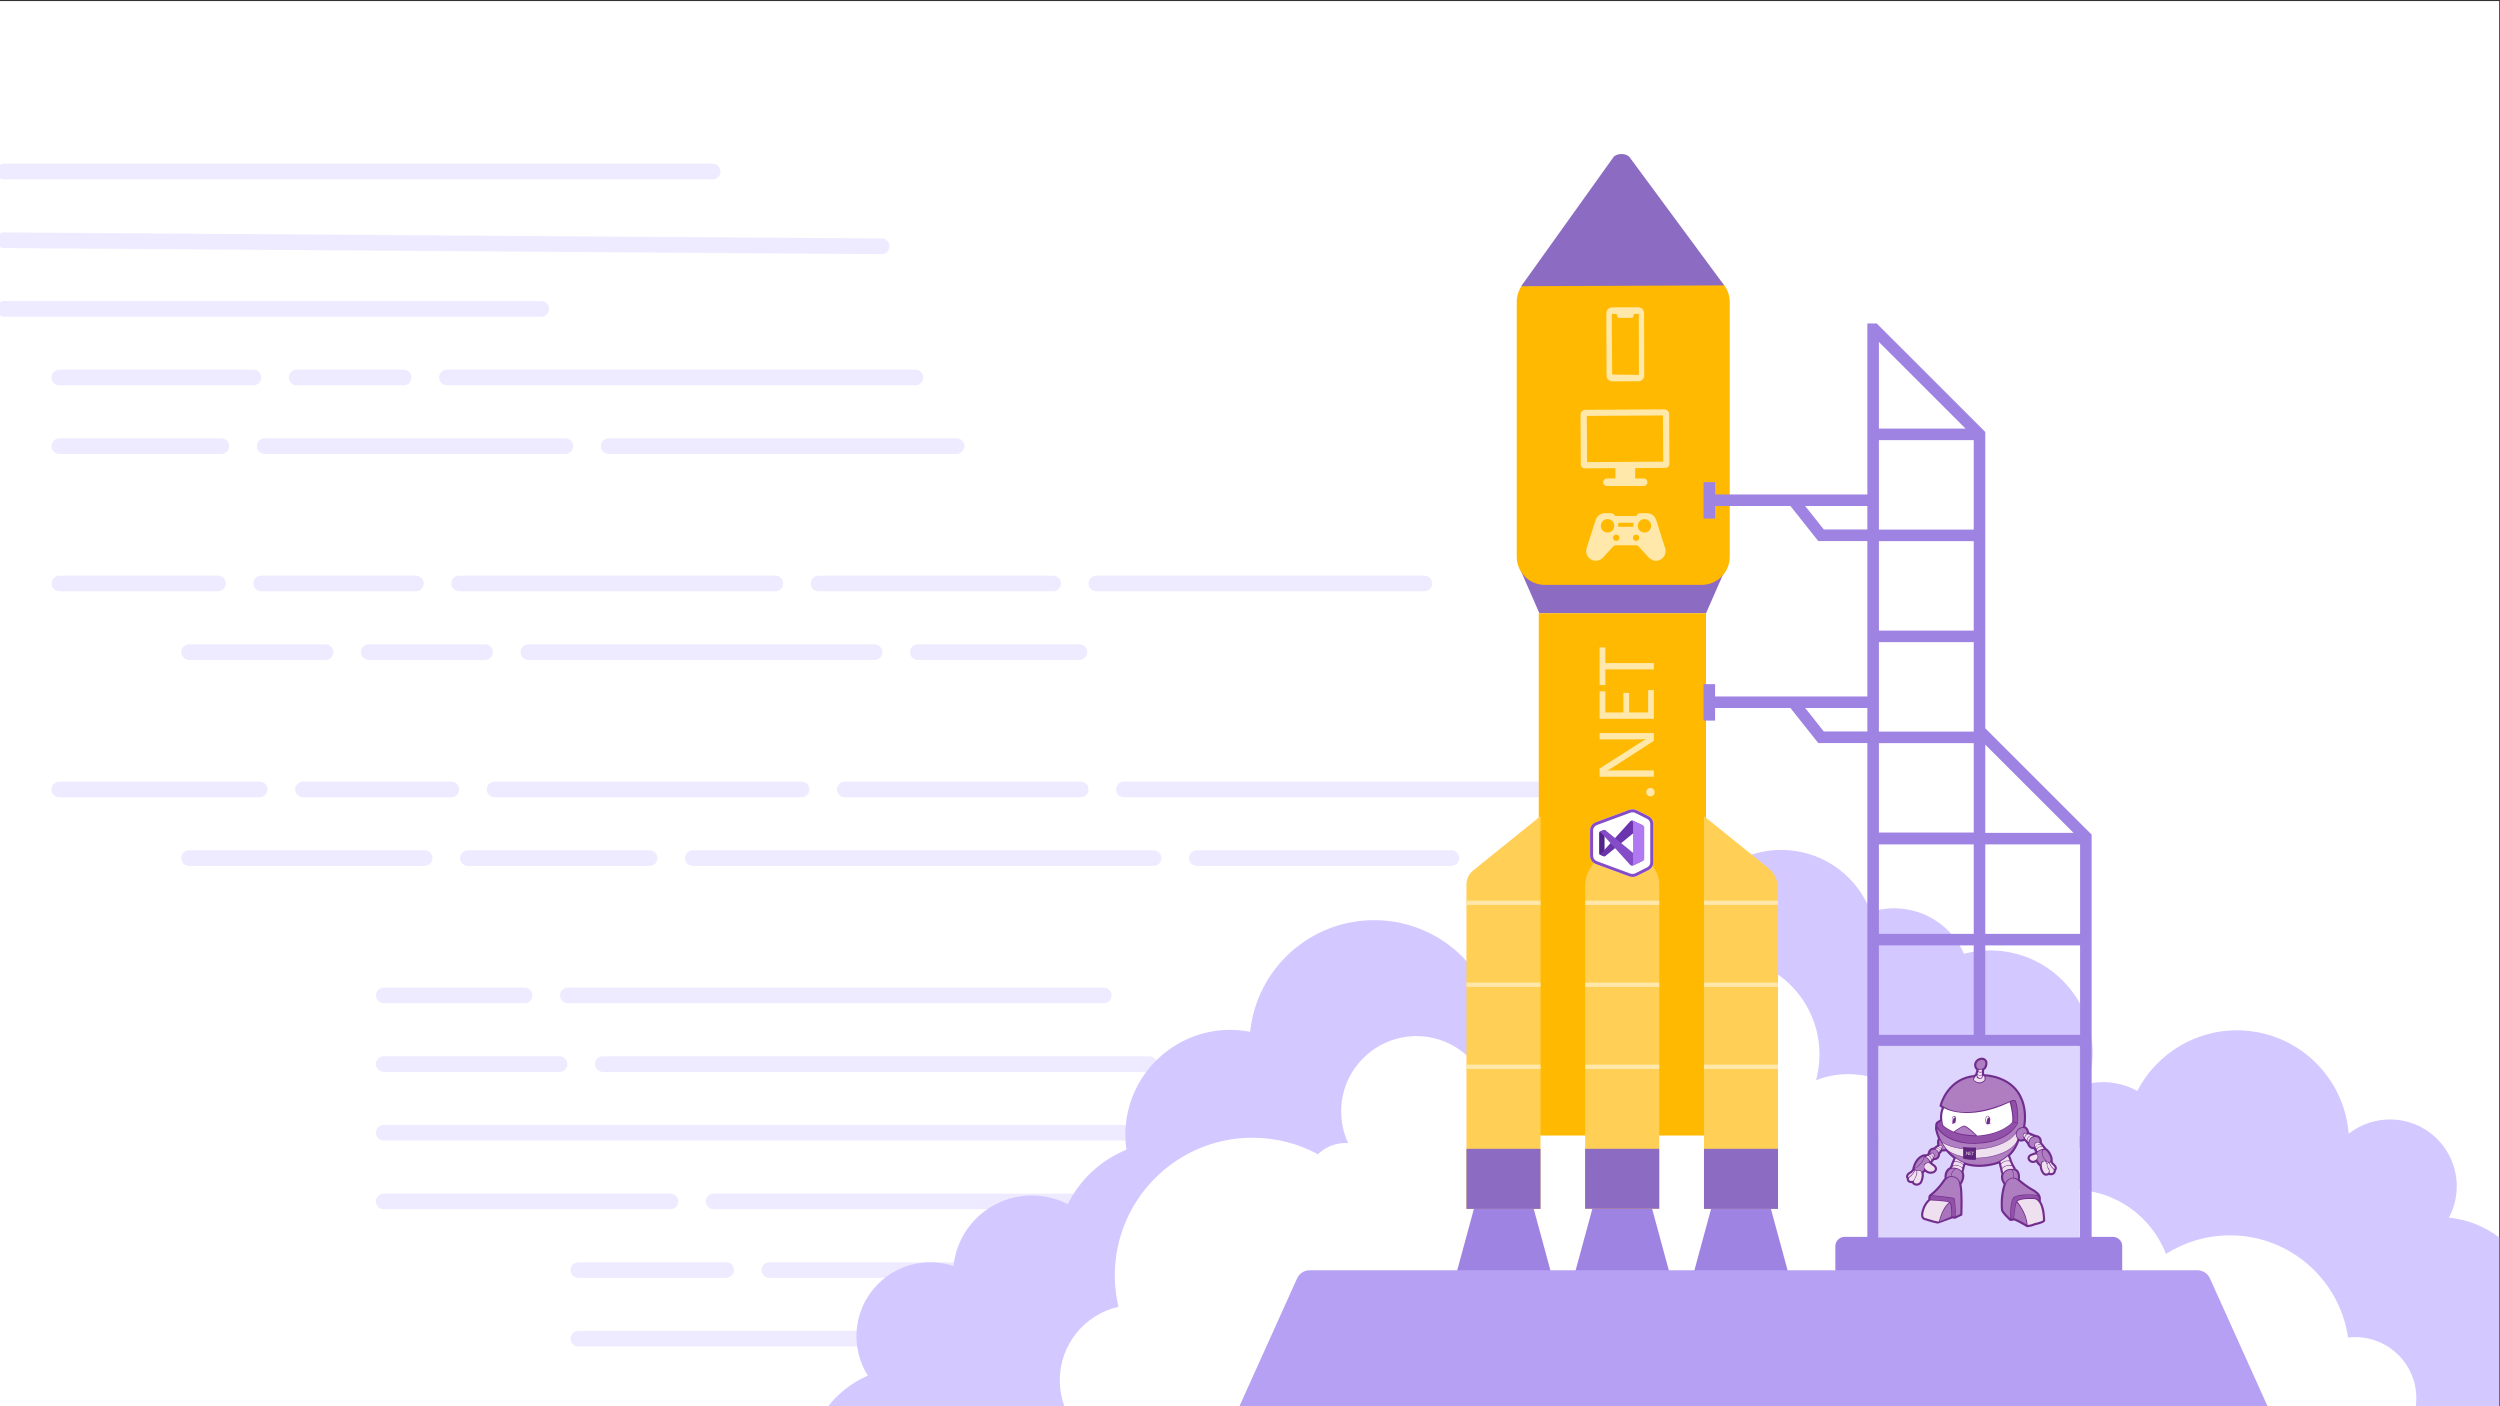 <?xml version="1.0" encoding="utf-8"?>
<!-- Generator: Adobe Illustrator 23.1.1, SVG Export Plug-In . SVG Version: 6.00 Build 0)  -->
<svg version="1.1" id="Layer_1" xmlns="http://www.w3.org/2000/svg" xmlns:xlink="http://www.w3.org/1999/xlink" x="0px" y="0px"
	 viewBox="0 0 1920 1080" style="enable-background:new 0 0 1920 1080;" xml:space="preserve">
<rect x="0" y="0" width="1920" height="1080" fill="#333333" stroke="none"/>
<style type="text/css">
	.st0{fill:#FFFFFF;}
	.st1{fill:#EEEAFF;}
	.st2{fill:#D3C8FF;}
	.st3{fill:#8C6BC2;}
	.st4{fill:#FFB900;}
	.st5{fill:#9E83E3;}
	.st6{fill:#FFD055;}
	.st7{fill:#FFE8AA;}
	.st8{fill:#B5A0F3;}
	.st9{fill:#DED5FF;}
	.st10{fill:#712D8D;}
	.st11{fill:#AE7EC1;}
	.st12{fill:#EFE0EF;}
	.st13{fill:#9251A8;}
	.st14{fill:#A874BB;}
	.st15{fill:none;stroke:#712D8D;stroke-miterlimit:10;}
	.st16{fill:#5F247B;}
	.st17{fill-rule:evenodd;clip-rule:evenodd;fill:#854CC7;}
	.st18{fill:#52218A;}
	.st19{fill:#6C33AF;}
	.st20{fill:#854CC7;}
	.st21{fill:#B179F1;}
</style>
<g>
	<rect x="-0.63" y="0.82" class="st0" width="1920" height="1079.97"/>
	<g>
		<path class="st1" d="M2.37,137.72h544.97c3.31,0,6.01-2.69,6.01-6c0-3.31-2.69-6-6.01-6H2.37c-1.66,0-3,1.34-3,3v6
			C-0.63,136.37,0.72,137.72,2.37,137.72z"/>
		<path class="st1" d="M421.7,237.18c0-3.31-2.69-6-6.01-6H2.37c-1.66,0-3,1.34-3,3v6c0,1.66,1.34,3,3,3H415.7
			C419.01,243.18,421.7,240.49,421.7,237.18z"/>
		<path class="st1" d="M2.35,190.49l674.78,4.67c3.29,0,5.98-2.67,6.01-5.96c0.01-1.6-0.6-3.12-1.73-4.26
			c-1.13-1.14-2.63-1.78-4.23-1.79h0L2.4,178.49c-0.01,0-0.01,0-0.02,0c-0.79,0-1.55,0.31-2.12,0.87c-0.57,0.56-0.89,1.33-0.89,2.13
			v6C-0.63,189.14,0.7,190.48,2.35,190.49z"/>
		<path class="st1" d="M337.23,289.91c0,3.31,2.69,6,6.01,6h359.85c3.31,0,6.01-2.69,6.01-6c0-3.31-2.69-6-6.01-6H343.23
			C339.92,283.91,337.23,286.6,337.23,289.91z"/>
		<path class="st1" d="M310.01,295.91c3.31,0,6.01-2.69,6.01-6c0-3.31-2.69-6-6.01-6h-82.15c-3.31,0-6.01,2.69-6.01,6
			c0,3.31,2.69,6,6.01,6H310.01z"/>
		<path class="st1" d="M194.64,283.91H45.57c-3.31,0-6.01,2.69-6.01,6c0,3.31,2.69,6,6.01,6h149.07c3.31,0,6.01-2.69,6.01-6
			C200.65,286.6,197.95,283.91,194.64,283.91z"/>
		<path class="st1" d="M461.46,342.64c0,3.31,2.69,6,6.01,6h267.15c3.31,0,6.01-2.69,6.01-6c0-3.31-2.69-6-6.01-6H467.46
			C464.15,336.64,461.46,339.33,461.46,342.64z"/>
		<path class="st1" d="M197.25,342.64c0,3.31,2.69,6,6.01,6h230.98c3.31,0,6.01-2.69,6.01-6c0-3.31-2.69-6-6.01-6H203.26
			C199.94,336.64,197.25,339.33,197.25,342.64z"/>
		<path class="st1" d="M45.57,348.64h124.47c3.31,0,6.01-2.69,6.01-6c0-3.31-2.69-6-6.01-6H45.57c-3.31,0-6.01,2.69-6.01,6
			C39.56,345.95,42.26,348.64,45.57,348.64z"/>
		<path class="st1" d="M842.02,454.1h251.84c3.31,0,6.01-2.69,6.01-6s-2.69-6-6.01-6H842.02c-3.31,0-6.01,2.69-6.01,6
			S838.71,454.1,842.02,454.1z"/>
		<path class="st1" d="M622.69,448.1c0,3.31,2.69,6,6.01,6h180.11c3.31,0,6.01-2.69,6.01-6s-2.69-6-6.01-6H628.69
			C625.38,442.1,622.69,444.79,622.69,448.1z"/>
		<path class="st1" d="M595.47,442.1H352.61c-3.31,0-6.01,2.69-6.01,6s2.69,6,6.01,6h242.86c3.31,0,6.01-2.69,6.01-6
			S598.78,442.1,595.47,442.1z"/>
		<path class="st1" d="M325.4,448.1c0-3.31-2.69-6-6.01-6H200.67c-3.31,0-6.01,2.69-6.01,6s2.69,6,6.01,6h118.72
			C322.71,454.1,325.4,451.41,325.4,448.1z"/>
		<path class="st1" d="M45.57,454.1h121.88c3.31,0,6.01-2.69,6.01-6s-2.69-6-6.01-6H45.57c-3.31,0-6.01,2.69-6.01,6
			S42.26,454.1,45.57,454.1z"/>
		<path class="st1" d="M698.84,500.83c0,3.31,2.69,6,6.01,6h124.14c3.31,0,6.01-2.69,6.01-6s-2.69-6-6.01-6H704.84
			C701.53,494.83,698.84,497.52,698.84,500.83z"/>
		<path class="st1" d="M677.63,500.83c0-3.31-2.69-6-6.01-6H405.76c-3.31,0-6.01,2.69-6.01,6s2.69,6,6.01,6h265.86
			C674.94,506.83,677.63,504.14,677.63,500.83z"/>
		<path class="st1" d="M283.22,506.83h89.32c3.31,0,6.01-2.69,6.01-6s-2.69-6-6.01-6h-89.32c-3.31,0-6.01,2.69-6.01,6
			S279.91,506.83,283.22,506.83z"/>
		<path class="st1" d="M145.23,506.83H250c3.31,0,6.01-2.69,6.01-6s-2.69-6-6.01-6H145.23c-3.31,0-6.01,2.69-6.01,6
			S141.92,506.83,145.23,506.83z"/>
		<path class="st1" d="M1234.61,600.29H863.18c-3.31,0-6.01,2.69-6.01,6s2.69,6,6.01,6h371.42c3.31,0,6.01-2.69,6.01-6
			S1237.92,600.29,1234.61,600.29z"/>
		<path class="st1" d="M829.96,600.29h-181.1c-3.31,0-6.01,2.69-6.01,6s2.69,6,6.01,6h181.1c3.31,0,6.01-2.69,6.01-6
			S833.28,600.29,829.96,600.29z"/>
		<path class="st1" d="M621.65,606.29c0-3.31-2.69-6-6.01-6H379.8c-3.31,0-6.01,2.69-6.01,6s2.69,6,6.01,6h235.84
			C618.96,612.29,621.65,609.6,621.65,606.29z"/>
		<path class="st1" d="M232.66,612.29h113.92c3.31,0,6.01-2.69,6.01-6s-2.69-6-6.01-6H232.66c-3.31,0-6.01,2.69-6.01,6
			S229.35,612.29,232.66,612.29z"/>
		<path class="st1" d="M205.45,606.29c0-3.31-2.69-6-6.01-6H45.57c-3.31,0-6.01,2.69-6.01,6s2.69,6,6.01,6h153.87
			C202.75,612.29,205.45,609.6,205.45,606.29z"/>
		<path class="st1" d="M1114.7,653.02H919.16c-3.31,0-6.01,2.69-6.01,6s2.69,6,6.01,6h195.54c3.31,0,6.01-2.69,6.01-6
			S1118.02,653.02,1114.7,653.02z"/>
		<path class="st1" d="M885.94,653.02H532.11c-3.31,0-6.01,2.69-6.01,6s2.69,6,6.01,6h353.83c3.31,0,6.01-2.69,6.01-6
			S889.25,653.02,885.94,653.02z"/>
		<path class="st1" d="M498.89,653.02H359.38c-3.31,0-6.01,2.69-6.01,6s2.69,6,6.01,6h139.51c3.31,0,6.01-2.69,6.01-6
			S502.2,653.02,498.89,653.02z"/>
		<path class="st1" d="M332.16,659.02c0-3.31-2.69-6-6.01-6H145.23c-3.31,0-6.01,2.69-6.01,6s2.69,6,6.01,6h180.93
			C329.47,665.03,332.16,662.33,332.16,659.02z"/>
		<path class="st1" d="M847.71,758.48H436.15c-3.31,0-6.01,2.69-6.01,6c0,3.31,2.69,6,6.01,6h411.56c3.31,0,6.01-2.69,6.01-6
			C853.71,761.17,851.02,758.48,847.71,758.48z"/>
		<path class="st1" d="M288.71,764.48c0,3.31,2.69,6,6.01,6h108.21c3.31,0,6.01-2.69,6.01-6c0-3.31-2.69-6-6.01-6H294.72
			C291.41,758.48,288.71,761.17,288.71,764.48z"/>
		<path class="st1" d="M456.97,817.22c0,3.31,2.69,6,6.01,6h419.77c3.31,0,6.01-2.69,6.01-6c0-3.31-2.69-6-6.01-6H462.97
			C459.66,811.21,456.97,813.91,456.97,817.22z"/>
		<path class="st1" d="M294.72,823.22h135.03c3.31,0,6.01-2.69,6.01-6c0-3.31-2.69-6-6.01-6H294.72c-3.31,0-6.01,2.69-6.01,6
			C288.71,820.53,291.41,823.22,294.72,823.22z"/>
		<path class="st1" d="M294.72,875.95h705.03c3.31,0,6.01-2.69,6.01-6c0-3.31-2.69-6-6.01-6H294.72c-3.31,0-6.01,2.69-6.01,6
			C288.71,873.26,291.41,875.95,294.72,875.95z"/>
		<path class="st1" d="M1073.07,916.68H548.11c-3.31,0-6.01,2.69-6.01,6s2.69,6,6.01,6h524.97c3.31,0,6.01-2.69,6.01-6
			S1076.38,916.68,1073.07,916.68z"/>
		<path class="st1" d="M520.89,922.68c0-3.31-2.69-6-6.01-6H294.72c-3.31,0-6.01,2.69-6.01,6s2.69,6,6.01,6h220.17
			C518.2,928.68,520.89,925.99,520.89,922.68z"/>
		<path class="st1" d="M1026.69,969.41H590.92c-3.31,0-6.01,2.69-6.01,6s2.69,6,6.01,6h435.77c3.31,0,6.01-2.69,6.01-6
			S1030,969.41,1026.69,969.41z"/>
		<path class="st1" d="M438.2,975.41c0,3.31,2.69,6,6.01,6h113.5c3.31,0,6.01-2.69,6.01-6s-2.69-6-6.01-6h-113.5
			C440.9,969.41,438.2,972.1,438.2,975.41z"/>
		<path class="st1" d="M772.02,1022.14H444.21c-3.31,0-6.01,2.69-6.01,6s2.69,6,6.01,6h327.81c3.31,0,6.01-2.69,6.01-6
			S775.33,1022.14,772.02,1022.14z"/>
	</g>
	<path class="st2" d="M635.4,1080.79h1283.97V950.38c-10.89-8.3-24.11-13.78-38.61-15.27c3.41-6.39,5.52-13.6,5.94-21.3
		c1.54-28.28-20.14-52.45-48.43-53.99c-12.95-0.71-25.04,3.46-34.49,10.89c-3.24-42.42-37.5-76.9-81.15-79.28
		c-34.92-1.91-66.1,17.28-81.2,46.43c-7-3.85-14.96-6.23-23.48-6.7c-4.96-0.27-9.79,0.14-14.42,1.12c1.92-6.13,3.13-12.6,3.49-19.32
		c2.37-43.42-30.93-80.55-74.38-82.92c-8.4-0.46-16.56,0.43-24.28,2.45c-8.64-19.5-27.65-33.58-50.43-34.82
		c-7.4-0.4-14.54,0.59-21.19,2.74c-9.88-26.45-34.67-45.91-64.68-47.55c-40.42-2.21-74.97,28.75-77.18,69.15
		c-0.41,7.57,0.34,14.93,2.1,21.92c-19.88,4.09-35.32,21.13-36.47,42.35c-0.22,4.03,0.12,7.95,0.89,11.72
		c-0.27,0.15-0.54,0.3-0.81,0.45c-5.39-1.72-11.07-2.82-16.99-3.14c-27.52-1.5-52.07,13.62-63.94,36.61
		c-8.1-1.18-19.18-2.88-31.8-4.85c2.1-7.88,3.23-16.14,3.23-24.68c0-52.85-42.87-95.7-95.75-95.7c-49.5,0-90.23,37.55-95.23,85.71
		c-3.53-0.67-7.14-1.14-10.82-1.34c-44.46-2.43-82.47,31.63-84.9,76.06c-0.3,5.4-0.02,10.69,0.72,15.84
		c-19.66,8-35.72,22.99-45.08,41.89c-7.33-3.77-15.55-6.11-24.32-6.59c-32.33-1.76-60.11,22.19-63.43,54.03
		c-4.63-1.52-9.53-2.47-14.63-2.75c-31.32-1.71-58.1,22.28-59.81,53.59c-0.67,12.22,2.6,23.75,8.68,33.37
		C654.18,1061.83,643.49,1070.26,635.4,1080.79z"/>
	<path class="st0" d="M1855.75,1073.79c0-25.9-21.01-46.9-46.92-46.9c-1.87,0-3.71,0.12-5.53,0.33
		c-6.41-44.38-44.57-78.48-90.7-78.48c-18.08,0-34.93,5.25-49.13,14.29c-11.16-28.88-39.16-49.38-71.97-49.38
		c-2.2,0-4.38,0.12-6.54,0.3c0.03-0.8,0.06-1.59,0.06-2.4c0-31.94-25.91-57.83-57.86-57.83c-16.93,0-32.17,7.27-42.75,18.86
		c-8.64-27.62-34.44-47.66-64.92-47.66c-8.74,0-17.09,1.67-24.77,4.67c1.71-6.29,2.65-12.89,2.65-19.72
		c0-41.48-33.61-75.1-75.06-75.1c-38.65,0-70.46,29.23-74.59,66.8c-9.93-3.66-20.67-5.67-31.88-5.67
		c-30.28,0-57.14,14.6-73.95,37.15c-8.28-21.81-29.35-37.32-54.05-37.32c-31.93,0-57.82,25.9-57.82,57.85
		c0,8.7,1.93,16.94,5.37,24.34c-0.68-0.05-1.37-0.1-2.06-0.1c-8.23,0-15.69,3.3-21.15,8.64c-14.95-8.09-32.07-12.69-50.26-12.69
		c-58.4,0-105.75,47.37-105.75,105.8c0,8.29,0.98,16.34,2.78,24.07c-25.77,5.83-45.02,28.86-45.02,56.41
		c0,7.32,1.38,14.3,3.85,20.74h977.5c0-0.01,0.01-0.02,0.01-0.03h59.92C1855.57,1078.5,1855.75,1076.17,1855.75,1073.79z"/>
	<polygon class="st3" points="1310.24,470.97 1182.24,470.97 1167.74,437.82 1324.27,439 	"/>
	<path class="st4" d="M1306.88,449.2h-120.45c-11.92,0-21.57-9.66-21.57-21.57V231.74c0-11.78,9.55-21.33,21.33-21.33h120.69
		c11.92,0,21.57,9.66,21.57,21.57v195.64C1328.45,439.54,1318.79,449.2,1306.88,449.2z"/>
	<path class="st3" d="M1168.27,219.8l70.81-99.03c2.38-3.32,10.04-3.29,12.48,0l72.63,98.4L1168.27,219.8z"/>
	<rect x="1181.79" y="470.97" class="st4" width="128.43" height="389.5"/>
	<rect x="1179.78" y="815.72" class="st4" width="134.33" height="56.35"/>
	<path class="st5" d="M1622.68,949.89h-205.95c-3.96,0-7.18,3.21-7.18,7.18v27.58c0,3.96,3.21,7.18,7.18,7.18h205.95
		c3.96,0,7.18-3.21,7.18-7.18v-27.58C1629.86,953.11,1626.64,949.89,1622.68,949.89z"/>
	<polygon class="st5" points="1191.33,977.88 1118.52,977.88 1135.1,916.82 1174.75,916.82 	"/>
	<polygon class="st5" points="1373.5,977.88 1300.68,977.88 1317.26,916.82 1356.91,916.82 	"/>
	<polygon class="st5" points="1282.28,977.88 1209.47,977.88 1226.05,916.82 1265.7,916.82 	"/>
	<path class="st6" d="M1126.23,928.43h56.87V626.77l-51.7,41.73c-3.27,2.64-5.17,6.61-5.17,10.81V928.43z"/>
	<path class="st6" d="M1365.52,928.43h-56.87V626.77l49.21,39.72c4.84,3.91,7.66,9.8,7.66,16.02V928.43z"/>
	<path class="st6" d="M1274.31,678.73c0-3.63-1-7.19-2.88-10.29l-22.44-36.94c-1.31-2.16-4.45-2.18-5.78-0.02l-22.44,36.32
		c-2.17,3.52-3.32,7.57-3.32,11.7l-0.07,248.81h56.93L1274.31,678.73z"/>
	<rect x="1308.65" y="882.29" class="st3" width="56.87" height="46.14"/>
	<polygon class="st3" points="1217.38,882.29 1217.37,928.31 1274.29,928.31 1274.3,882.29 	"/>
	<rect x="1126.23" y="882.29" class="st3" width="56.87" height="46.14"/>
	<g>
		<rect x="1126.23" y="817.65" class="st7" width="56.87" height="3.31"/>
		<rect x="1126.23" y="691.68" class="st7" width="56.87" height="3.31"/>
		<rect x="1126.23" y="754.66" class="st7" width="56.87" height="3.31"/>
	</g>
	<g>
		<rect x="1217.4" y="817.65" class="st7" width="56.9" height="3.31"/>
		<rect x="1217.42" y="754.66" class="st7" width="56.88" height="3.31"/>
		<rect x="1217.44" y="691.68" class="st7" width="56.87" height="3.31"/>
	</g>
	<g>
		<rect x="1308.65" y="817.65" class="st7" width="56.87" height="3.31"/>
		<rect x="1308.65" y="754.66" class="st7" width="56.87" height="3.31"/>
		<rect x="1308.65" y="691.68" class="st7" width="56.87" height="3.31"/>
	</g>
	<g>
		<path class="st7" d="M1270.8,608.42c0,0.89-0.32,1.65-0.96,2.28c-0.64,0.63-1.4,0.94-2.29,0.94s-1.66-0.32-2.31-0.94
			c-0.65-0.63-0.97-1.39-0.97-2.28c0-0.91,0.32-1.68,0.97-2.32c0.65-0.64,1.42-0.96,2.31-0.96s1.66,0.32,2.29,0.96
			C1270.48,606.74,1270.8,607.51,1270.8,608.42z"/>
		<path class="st7" d="M1270.16,562.97v5.98l-33.21,21.43c-0.83,0.54-1.71,0.99-2.62,1.34v0.17c0.89-0.15,2.8-0.23,5.72-0.23h30.1
			v4.88h-41.67v-6.33l32.69-20.85c1.36-0.87,2.29-1.43,2.79-1.68v-0.12c-1.2,0.19-3.24,0.29-6.13,0.29h-29.35v-4.88H1270.16z"/>
		<path class="st7" d="M1270.16,529.98v22.07h-41.67v-21.14h4.42v16.26h13.86v-15.04h4.39v15.04h14.59v-17.19H1270.16z"/>
		<path class="st7" d="M1232.91,497.22v12.02h37.25v4.88h-37.25v11.99h-4.42v-28.89H1232.91z"/>
	</g>
	<g>
		<g>
			<g>
				<path class="st7" d="M1281.92,318.06c-0.01-2.04-1.69-3.67-3.72-3.68l-60.67,0.36c-0.99,0.01-1.92,0.4-2.61,1.1
					c-0.7,0.7-1.08,1.64-1.07,2.62l0.2,38.29c0,0.79,0.32,1.54,0.88,2.1c0.56,0.55,1.3,0.86,2.08,0.86c0.01,0,0.01,0,0.02,0
					l23.61-0.14v7.89h-6.49c-1.6,0-2.9,1.3-2.9,2.9s1.3,2.9,2.9,2.9h28.17c1.6,0,2.9-1.3,2.9-2.9s-1.3-2.9-2.9-2.9h-6.49v-7.98
					l23.34-0.14c1.63-0.01,2.96-1.34,2.95-2.98L1281.92,318.06z"/>
				<path class="st7" d="M1271.95,399.34c-0.99-3.11-3.84-5.2-7.11-5.2h-5.15c-1.35,0-2.53,0.86-2.93,2.15l-16.35-0.01
					c-0.5-1.19-1.99-2.13-3.4-2.13h-4.47c-3.27,0-6.12,2.09-7.11,5.2l-6.87,21.64c-1.24,3.92,0.93,8.12,4.85,9.36
					c0.73,0.23,1.49,0.35,2.26,0.35c2.24,0,4.65-1.26,6.08-3.15l7.25-7.96c0.48-0.53,1.16-0.83,1.88-0.83h15.63
					c0.71,0,1.4,0.3,1.88,0.83l7.27,7.97c1.43,1.46,3.41,3.14,6.06,3.14c0.77,0,1.53-0.12,2.26-0.35c3.92-1.24,6.1-5.44,4.85-9.36
					L1271.95,399.34z"/>
				<path class="st7" d="M1235.12,291.59c0.84,0.83,1.94,1.28,3.12,1.28c0.01,0,0.01,0,0.02,0l20.11-0.07
					c2.44-0.01,4.41-2,4.41-4.44l-0.15-47.96c0-1.18-0.47-2.29-1.31-3.12c-0.84-0.83-1.95-1.21-3.13-1.29l-20.11,0.07
					c-2.44,0.01-4.41,2-4.41,4.44l0.15,47.97C1233.82,289.65,1234.28,290.76,1235.12,291.59z"/>
			</g>
			<path class="st4" d="M1258.6,241.47c0-0.25-0.18-0.45-0.4-0.44l-3.1,0.01l-0.97,2.46c-0.15,0.39-0.5,0.64-0.88,0.64h-10.01
				c-0.4,0-0.76-0.28-0.9-0.69l-0.8-2.35l-3.28,0.01c-0.22,0-0.4,0.2-0.4,0.45l0.26,45.64c0,0.24,0.18,0.44,0.4,0.44l19.74,0.29
				c0.22,0,0.41-0.2,0.41-0.45L1258.6,241.47z"/>
		</g>
		<polygon class="st4" points="1277.37,354.54 1218.91,354.89 1218.66,319.41 1277.12,319.06 		"/>
		<g>
			<ellipse class="st4" cx="1234.6" cy="403.83" rx="5.15" ry="5.15"/>
			<ellipse class="st4" cx="1262.95" cy="403.83" rx="5.15" ry="5.15"/>
			<path class="st4" d="M1253.92,404.6h-10.63c-0.29,0-0.53-0.24-0.53-0.53v-2.03c0-0.29,0.24-0.53,0.53-0.53h10.63
				c0.29,0,0.53,0.24,0.53,0.53v2.03C1254.45,404.36,1254.21,404.6,1253.92,404.6z"/>
			<circle class="st4" cx="1241.22" cy="413.01" r="2.4"/>
			<circle class="st4" cx="1256.51" cy="413.01" r="2.4"/>
		</g>
	</g>
	<path class="st8" d="M1005.73,975.58c-4.11,0-7.84,2.41-9.53,6.15l-44.65,99.01h790.28l-44.65-99.01
		c-1.69-3.75-5.42-6.16-9.53-6.16H1005.73z"/>
	<polygon class="st5" points="1400.69,406.65 1386.38,388.61 1435.67,388.61 1435.67,379.75 1317.19,379.75 1317.19,370.26 
		1308.32,370.26 1308.32,398.3 1317.19,398.3 1317.19,388.61 1375.06,388.61 1396.41,415.52 1437.52,415.52 1437.52,406.65 	"/>
	<polygon class="st5" points="1400.69,561.79 1386.38,543.75 1435.67,543.75 1435.67,534.88 1317.19,534.88 1317.19,525.4 
		1308.32,525.4 1308.32,553.44 1317.19,553.44 1317.19,543.75 1375.06,543.75 1396.41,570.65 1437.52,570.65 1437.52,561.79 	"/>
	<path class="st5" d="M1524.69,559.34v-227.6l-83.37-83.32h-7.19v712.85l172.24-0.48v-319.8L1524.69,559.34z M1524.69,571.88
		l67.78,67.74h-67.78V571.88z M1443,262.64l66.54,66.51H1443V262.64z M1443,338.01h72.82v68.7H1443V338.01z M1443,415.58h72.82v68.7
		H1443V415.58z M1443,493.15h72.82v64.52v4.19H1443V493.15z M1443,570.71h72.82v68.7H1443V570.71z M1443,648.49h72.82v68.7H1443
		V648.49z M1443,726.06h72.82v68.7H1443V726.06z M1443,803.62h72.82v68.78H1443V803.62z M1515.82,950.35h-72.81v-68.83h72.81V950.35
		z M1597.37,950.35h-72.81v-68.83h72.81V950.35z M1597.5,872.4h-72.82v-68.78h72.82V872.4z M1597.5,794.76h-72.82v-68.7h72.82
		V794.76z M1597.5,717.19h-72.82v-68.7h72.82V717.19z"/>
	<rect x="1442.53" y="803.22" class="st9" width="154.69" height="147.18"/>
	<g id="g4493_5_" transform="matrix(0.353,0,0,-0.353,-83.079,186.933)">
		<g id="g4495_5_">
			<g id="g4497_5_">
				<g id="g4503_5_" transform="translate(114.953,127.721)">
					<path id="path4505_5_" class="st10" d="M4443.44-2049.1l0.89-0.17l1.16,0.23l4.89-4.03l-0.92,4.81l38.79,7.68l-33.34,2.43
						c0.29,1.94,0.34,3.75,0.17,5.44l0.24,0.05l-0.3,0.53c-0.24,1.8-0.75,3.44-1.52,4.93c-2.27,4.34-5.92,5.6-6.62,5.81l-0.62,0.18
						l-0.8,0.01c-6.67,0-9.97-6.21-10.2-11.97C4434.62-2047.04,4442.53-2048.93,4443.44-2049.1"/>
				</g>
				<g id="g4507_5_" transform="translate(189.206,72.193)">
					<path id="path4509_5_" class="st10" d="M4499.29-2090.81c-0.14-0.08-0.58-0.26-1.58-0.3c-0.56,0.44-2.38,2.26-4.25,8.41
						c-0.32,1.34-0.93,5.21-0.24,8.13c0.12,0.13,0.27,0.28,0.43,0.4c0.63-1.24,1.6-3.73,2.34-8.26c0.12-1.2,0.7-3.99,3.31-7.57
						C4499.34-2090.33,4499.34-2090.64,4499.29-2090.81 M4466.77-2062.29c0.39,0.32,1.31,0.9,3.33,1.51
						c0.59,0.16,2.43,0.68,4.27,1.35c-0.12-0.42-0.33-1-0.69-1.73c-0.95-0.95-2.83-2.38-4.42-2.38
						C4468.95-2063.55,4468.06-2063.55,4466.77-2062.29 M4465.92-2030.41c-0.19,3.02,0.4,5.3,1.76,6.8c2.1,2.32,5.72,2.56,6.38,2.59
						c1.72-0.18,2.98-0.65,3.78-1.39c-4.34-0.43-6.79-2.5-8.12-4.26c-1.36-1.81-1.98-3.88-2.21-5.82
						C4466.73-2031.8,4466.2-2030.94,4465.92-2030.41 M4443.01-2016.93c-3.21,0.28-4.68,4.4-5.08,5.74
						c0.31,7.91,7.15,9.55,9.22,9.87c1.25-0.14,2.14-0.81,2.78-1.66c-3.57-0.91-5.43-2.9-6.4-4.65
						C4441.85-2010.64,4442.17-2014.09,4443.01-2016.93 M4388.94-2066.25c-1.33-0.45-17.46-5.78-36.97-5.79
						c-18.13,0-33.39,4.47-45.35,13.28l-0.25,0.17c-0.28,0.18-23.78,15.57-35.69,43.56c12.47-9.87,34.15-20.88,68.81-20.88
						c5.78,0,11.82,0.32,17.95,0.94c1.72,0.08,15.68,0.89,32.39,6.47c14.75,4.93,27.19,12.13,36.86,21.26v-0.6
						c0-0.95,0.12-8.46,3.71-13.94C4428.16-2029.09,4418.51-2054.21,4388.94-2066.25 M4459.06-2136.59
						c-16.39,0-28.13-2.32-34.89-6.89l-0.24-0.16l-0.22-0.19c-1.49-1.3-8.21-8.79-8.76-37.99c-3.14,3.41-5.61,6.47-6.13,7.83
						c-0.12,1.02-3.25,29.19,6.68,55.75c0.69,1.18,4.43,7.09,9.96,7.09c1.74,0,3.63-0.58,5.61-1.72
						c2.49-2.26,16.5-14.67,32.23-23.76C4461.92-2136.61,4460.51-2136.59,4459.06-2136.59 M4470.18-2199.59l-0.81-0.17l-0.7-0.44
						c-1.41-0.89-4.27-1.66-7.08-2.2c-2.74,19.59-13.64,36.47-19.45,44.28c3.57,1.15,9.87,2.3,20.82,2.3c4.4,0,7.87-0.2,8.92-0.27
						c2.77-0.68,5.03-2.77,6.87-5.68l7.13-27.1c0.2-2.24,0.32-4.3,0.38-6.05C4483.23-2196.27,4476.58-2198.22,4470.18-2199.59
						 M4432.96-2189.58c0.6,5.51,1.65,13.83,2.86,20.56c4.61-6.59,10.77-17.02,13.62-28.94
						C4444.34-2195.13,4437.91-2191.72,4432.96-2189.58 M4410.06-2098c0.5,0.72,3.71,5.02,9.81,5.52c0.83-1.32,1.99-3.86,2.21-8.08
						c-3.47-0.7-8.23-2.49-12.51-6.97C4408.7-2104.83,4408.39-2101.43,4410.06-2098 M4306.35-2180.73l-0.58-0.28
						c0.21,17.2-2.6,31.5-2.74,32.18l-0.2,1l-0.6,0.83c-1.39,1.92-2.48,3.44-28.38,6.32c-4.47,0.5-8.92,0.95-12.74,1.31
						c10.6,10.11,17.3,20.04,17.65,20.55l0.11,0.17c6,9.83,10.96,10.59,12.33,10.59c0.16,0,0.29-0.01,0.38-0.02l0.28-0.16l0.91-0.05
						c10.29-0.54,11.11-8.89,11.17-10.52l0.01-0.59l0.16-0.57C4307.7-2132.99,4306.71-2170.21,4306.35-2180.73 M4286.72-2186.33
						l-13.31-5.57c2.56,7.68,6.75,17.4,12.43,23.78C4286.5-2172.07,4287.03-2178.01,4286.72-2186.33 M4235.32-2183.05l0.04,0.26
						c0.02,0.15,2.05,14.55,12.23,23.78c8.68-0.38,20.92-1.24,29.32-2.43c-4.82-5.77-11.02-16.01-16.04-33.7
						c-3.33,0.62-10.51,2.37-25.49,7.2C4235.14-2187.52,4234.75-2186.05,4235.32-2183.05 M4291.99-2154.14
						c0.3-0.04,0.58-0.08,0.84-0.12c0.08-0.26,0.15-0.52,0.23-0.79c-0.23,0.25-0.45,0.44-0.67,0.61L4291.99-2154.14z
						 M4310.02-2104.67c-3.56,4.02-8.25,6.27-12.78,7.21c1.32,3.89,3.95,6.04,5.46,7c3.83-1.13,5.48-3.24,5.71-3.56l0.07-0.11
						C4310.73-2097.49,4310.75-2101.34,4310.02-2104.67 M4251.06-2085.5c-0.14-0.17-0.45-0.5-1.12-0.95
						c-0.46-0.17-1.72-0.6-3.35-0.6c-3.48,0-6.57,1.9-9.21,5.65v0.98c0.62,1.02,2.01,2.82,4.03,2.84c1.43-1.49,3.87-3.47,8.1-6.28
						C4250.13-2084.28,4250.84-2085.05,4251.06-2085.5 M4219.42-2111.32c-0.67-0.64-1.99-1.64-3.27-1.64
						c-0.39,0-0.79,0.09-1.21,0.28c0.13,0.28,0.32,0.64,0.6,1.08c1.11,1.77,5.57,9.21,6.32,16.46c0.03-0.13,0.05-0.28,0.08-0.45
						l0.02-0.28l0.13-0.37C4222.24-2096.81,4223.53-2102.49,4219.42-2111.32 M4204.44-2107.39c0.95,0.83,2.1,1.89,3.34,3.13
						c-0.5-0.95-1.07-1.96-1.71-3C4205.55-2107.35,4204.93-2107.41,4204.44-2107.39 M4267.17-1993.28
						c0.95-1.07,23.89-26.14,76.91-26.14c3.05,0,6.19,0.09,9.29,0.25c1.94,0.09,46.6,2.47,73.15,29.6c0.34-0.11,0.7-0.21,1.09-0.31
						c-7.98-10.94-31.96-34.83-89.13-34.83c-2.43,0-4.93,0.04-7.38,0.13c-0.5,0.02-49.11,2.7-65.37,32.9L4267.17-1993.28z
						 M4288.73-1921.57c11.44,15.86,26.48,25.77,44.8,29.53l1.23-1.89c0.28-0.43,6.98-10.46,17.83-10.46h0
						c5.61,0,11.06,2.65,16.21,7.88l0.8,0.81l0.34,1.08c0.19,0.61,0.74,2.54,0.9,4.92c14.28-1.92,52.17-10.29,66.48-45.67l0.17-0.38
						c0.12-0.23,11.21-22.38,5.79-54.78c-0.81-0.18-1.72-0.43-2.68-0.77l-0.02,1.81c0.05,0.1,0.11,0.19,0.17,0.29l0.5,0.91
						l0.07,1.04c0.02,0.24,0.1,1.5,0.17,3.5l0.61,1.38l-0.56,0.05c0.3,9.45,0.3,30.31-4.58,44.32c-0.68,3.04-3.57,7.05-9.42,7.05
						c-2.85,0-6.07-0.93-9.81-2.83c-0.48-0.24-48.92-23.79-94.42-23.8c-18.93,0-34.69,4.08-46.9,12.13
						C4278-1940.78,4281.72-1931.29,4288.73-1921.57 M4353.39-1854.3c1.69,0.86,3.2,1.32,4.41,1.32c1.64,0,2.53-0.94,2.96-1.6
						c0.18-3.45-0.46-5.99-1.9-7.56c-1.7-1.85-4.28-2.07-5.07-2.09c-0.89,0.22-1.99,1.07-2.63,1.74
						C4349.13-1858.33,4352.11-1855.33,4353.39-1854.3 M4296.15-1965.82l-0.3-0.07c-0.65-0.17-4-1.21-6.11-5.1
						c-1.79-3.29-2.09-7.52-0.9-12.6c-0.06-0.1-0.12-0.21-0.18-0.32c-0.91-1.74-0.8-3.79,0.29-5.61l1.14-1.9l2.2-0.32
						c0.15-0.02,0.93-0.13,2.02-0.13c0.07,0,0.13,0.01,0.2,0.01l3.93-5.79c-0.79-0.55-1.61-1.12-2.46-1.72
						c-4.03,1.84-12.41,5.99-17.76,11.03c-1,3.58-3.93,16.15-0.09,28.31c3.85-1.7,9.94-3.95,18.18-5.76
						C4296.27-1965.81,4296.21-1965.81,4296.15-1965.82 M4415.37-1947.42c1.9-8.31,5.07-24.27,4.04-34.44
						c-3.88-4.24-23.44-22.94-69.73-26.76c-4.73,4.8-18.14,17.85-27.14,21.27c-0.67,0.32-1.54,0.56-2.62,0.56
						c-2.41,0-6.97-1.07-19.09-9.22l-0.57,5.4c3.05,1.45,5.03,4.12,5.46,7.66c0.19,1.04,0.48,2.94,0.52,5.11l0.73,0.08l-0.73,1.43
						c-0.1,2.81-0.7,5.83-2.45,7.94c-0.49,0.59-1.05,1.09-1.66,1.5c6.79-1.15,14.74-1.93,23.82-1.93
						C4353.76-1968.85,4383.82-1961.65,4415.37-1947.42 M4427.1-1943.85c1.04-3.43,1.93-8.79,2.61-15.02
						C4428.87-1953.11,4427.87-1947.7,4427.1-1943.85 M4319.06-1998.11c3.2-1.44,8.15-5.21,12.91-9.28
						c-10.4,0.87-17.97,2.38-23.01,3.71C4314.28-2000.11,4317.55-1998.66,4319.06-1998.11 M4439.46-1991.45l0.46-0.12
						c-0.23-0.09-0.45-0.18-0.69-0.28C4439.31-1991.72,4439.38-1991.58,4439.46-1991.45 M4236.86-2067.72
						c-0.61-0.17-1.19-0.37-1.75-0.6c0.26,0.54,0.5,1.05,0.72,1.55C4236.22-2067.09,4236.56-2067.42,4236.86-2067.72
						 M4227.65-2085.37c-0.02-0.02-0.04-0.04-0.05-0.06c-1.38,0.95-3.02,1.58-4.85,1.84c1.59,1.3,3.02,2.63,4.3,3.95
						C4226.92-2081.86,4227.27-2083.9,4227.65-2085.37 M4502.78-2065.88c-1.68,1.15-3.81,3.67-5.09,5.91l-0.04,0.07
						c-2.78,4.73-3.31,8.3-3.26,10.46c1.63-1.16,4-4.27,5.44-7.33l0.11-0.21C4502.32-2061.47,4502.84-2064.32,4502.78-2065.88
						 M4485.34-2058.75c0.69-1.88,1.62-3.89,2.86-5.98c-1.34-0.61-2.58-1.42-3.68-2.41c-0.3,0.48-0.59,0.98-0.86,1.51
						C4484.72-2063.72,4485.42-2061.34,4485.34-2058.75 M4483.33-2052.15c0.12,0.1,0.24,0.2,0.38,0.31c0.05-0.42,0.1-0.85,0.17-1.3
						C4483.71-2052.81,4483.53-2052.48,4483.33-2052.15 M4512.13-2065.48c-0.03,3.67-1.32,7.96-3.86,12.79
						c-0.9,1.9-4.46,8.81-9.92,11.75l-1.73,2.21l-1,1.26l-2.41,3.07l-0.85,1.4l-0.27,0.03l-2.71,3.44l-0.38,0.65
						c-0.08,0.13-0.31,0.5-0.69,0.99c0.21,1.59,0.53,6.54-2.64,10.72c-1.64,2.16-4.83,4.84-10.7,5.44l-3.59,1.48
						c-0.56,0.32-1.31,0.66-2.24,0.92l-8.4,3.46c-0.55,4.09-2.85,10.18-8.4,12.73c6.12,34.67-5.1,58.8-6.4,61.44
						c-8.31,20.4-24.84,35.85-47.82,44.67c-17.2,6.61-31.85,7.2-32.47,7.22l-1.91,0.07l-0.89,0.53l0,8.29c1,0.65,1.99,1.44,2.9,2.44
						c3.4,3.71,4.84,8.94,4.27,15.56l-0.06,0.66l-0.24,0.62c-1.15,2.97-4.95,7.99-11.94,7.99c-2.86,0-5.94-0.87-9.15-2.59
						l-0.28-0.15l-0.25-0.18c-4.08-2.94-10.36-11.09-4.94-20.87l0.2-0.36l0.26-0.32c0.19-0.23,1.1-1.31,2.55-2.46
						c-0.11-0.41-0.25-0.87-0.39-1.28l-1.09-3.28l0.05-0.04c-0.58-1.71-0.83-2.89-0.78-3.89c-1.14-0.62-2.14-1.46-3.02-2.4
						l-1.01-0.11c-24.24-2.7-44.64-14.75-59.01-34.83c-10.77-15.06-14.35-29.23-14.49-29.83l-0.74-3.02l2.5-1.85
						c0.86-0.64,1.73-1.25,2.62-1.85c-3.86-8.94-4.35-18.19-3.77-25.49c-3.01-1.21-6.06-3.61-7.9-5.23l-0.73-0.64l-1.72-3.78
						l-0.74-10.17c1.41-7.91,3.74-15.16,6.62-21.73c-2.98-4.03-2.37-10.03-1.76-13.21l-3.28-2.82l-0.42,0.04l-3.9-3.27
						c-1.12-0.07-2.29-0.23-3.5-0.51l-0.14-0.03c-3.03-0.78-8.49-4.33-9.71-12.66l-0.01-0.08l-1.18-0.48
						c-0.25-0.1-0.97-0.4-1.88-0.88l-4.9-0.05l-1.31-0.51l-1.37-0.2c-1.62-0.57-4.38-1.79-7.48-4.17l-0.93-0.87l-1.77-1.43
						c-4.43-4.22-9.07-10.92-11.85-21.41l-0.53-2.93l-0.62-1.53l-0.09-0.33c-1.37-1.63-3.86-4.06-7.98-6.29l-0.57-0.31l-0.47-0.46
						c-1.31-1.27-4.32-4.66-4.08-8.5c0.09-1.49,0.66-2.86,1.62-3.95c-0.06-2.67,0.65-4.91,2.16-6.66c1.26-1.47,3.67-3.22,7.95-3.22
						c0.47,0,0.94,0.02,1.39,0.06c0.67-1.5,1.68-2.4,2.3-2.85c2.44-1.84,5.08-2.77,7.84-2.77c6.24,0,10.36,4.82,10.81,5.36
						l0.35,0.42l0.24,0.5c5.09,10.45,4.4,18.2,3.8,21.25c0.91,0.74,2.01,1.73,3.03,2.89c4.32-3.59,8.79-4.51,12.22-4.51
						c4.25,0,7.3,1.45,7.63,1.62l0.39,0.22c4.77,2.96,5.82,6.43,5.86,8.83c0.1,5.45-4.75,8.98-5.74,9.64
						c-2.5,1.66-4.1,2.88-5.14,3.71l1.26,1.65l1.28,1.28l0.02,0.43l1.8,2.36c0.31-0.02,0.63-0.03,0.97-0.03
						c5.62,0,11.83,3.55,12.43,13.51l1.88,2.36l1.43,0.96l1.12,2.15c0.81-0.16,1.66-0.25,2.57-0.25c2.17,0,4.24,0.48,5.49,0.84
						c6.21-7.2,12.23-12.43,16.32-15.63l-1.69-4l-0.02-0.01l-1.02-2.27c-1.12-2.48-1.85-4.33-2.34-5.73L4291-2075l0.02,0
						c-0.37-1.09-0.58-1.91-0.69-2.51l-0.22-0.08l-1.8-4.51c-2.32-1.02-4.35-2.48-6.06-4.37c-6.6-7.3-5.57-18.27-5.52-18.74
						l0.08-0.75c-1.92-2-3.89-4.53-5.86-7.73c-0.76-1.11-10.35-14.96-24.06-25.67l-1.22-0.96l-0.36-0.24
						c-0.21-0.14-0.52-0.37-0.86-0.71l-2.43-3.18l-0.37-2.61c-0.27-1.39-0.4-3.06-0.32-5.04c-12.24-11.1-14.94-27.5-15.21-29.32
						c-2.19-11.8,4.45-14.78,6.15-15.34l0,0c13.52-4.37,22.99-6.97,28.27-7.79l2.19-0.18l31.25,11.29l1.77-0.26l1.25-0.32l2.65-0.26
						l4.04,1.92l11.8,5.62l0.12,2.81c0.08,1.96,1.98,46.75-2.02,64.71l0.79,1.15c0.4,0.59,9.08,13.52,3.71,25.83l2.36,9.06
						l-0.17,0.19l1.91,6c9.01-2.91,18.96-4.4,29.8-4.39c21.95,0,39.44,6.09,40.17,6.35l0.2,0.07c0.77,0.32,1.53,0.64,2.28,0.96
						c0.17-0.53,0.34-0.99,0.47-1.32l0.12-0.8c0.22-1.44,1.6-6.71,2.19-8.91l0.66-2.48c0.29-2.78,1.25-5.92,2.18-8.44l0.27-0.74
						c-3.69-11.25,3.59-20.95,4.76-22.41c-8.9-27.12-6.04-53.63-5.76-55.93c0.19-2.28,1.52-5.59,9.11-13.73
						c3.91-4.2,7.73-7.79,7.89-7.94l0.39-0.36l1.66-1.56l2.82-0.39l3.19,0.44c1.81,0.2,3.07,0.57,3.74,0.81
						c7-2.87,19.63-10,24.61-12.93l3.2-1.89l2,0.28l2.5,0.24c3.31,0.49,8.62,1.52,12.24,3.48c6.91,1.5,18.17,4.4,21.5,7.9l1.28,1.34
						l0.01,1.86c0.01,3.51-0.25,27.37-9.36,41.18v8.27l-0.01,0.11l-1.24,3.94l-2.64,5.03c-3.26,3.04-8.77,7.2-9,7.38l-0.32,0.24
						l-0.36,0.19c-13.08,6.72-26.08,17.2-32.14,22.38c0.32,1.83,1.88,12.42-3.76,19.58c-1.5,1.91-3.39,3.39-5.59,4.41l-0.18,0.43
						l0.79-0.17l-5.16,9.02c-0.81,1.41-2.7,5.73-3.7,8.12l-0.01,0.02l-0.13,0.67c-0.7,3.4-2.52,7.23-3.59,9.28
						c12.25,12.11,17.69,25.38,19.76,31.81c1.31-0.45,2.74-0.71,4.33-0.71h0c2.23,0,4.58,0.53,7.01,1.56
						c0.74-0.71,1.62-1.47,2.55-2.1c0.5-1.15,1.43-2.75,3.1-4.19l0.62-0.54c0.02-0.17,0.03-0.34,0.05-0.52l0.06-0.63l0.23-0.59
						c1.39-3.59,5.75-9.66,13.29-9.66h0c0.3,0,0.61,0.01,0.93,0.03l1.86-4.83l0.58,0.83l0.56-1.63c-0.21-0.34-0.39-0.66-0.53-0.95
						l-0.88-0.47c-1.01-0.54-3.64-1.38-5.19-1.79l-0.11-0.03c-5.52-1.64-8.85-4.34-9.89-8.02c-0.99-3.5,0.52-6.84,2.12-8.63
						l0.11-0.12c3.43-3.59,7.03-4.34,9.44-4.34c2.56,0,4.84,0.81,6.7,1.84c2.66-4.66,6.12-7.7,7.67-8.92
						c0.2-2.68,0.67-4.69,0.77-5.09l0.06-0.21c3.79-12.59,9.13-15.23,12.94-15.23c0.36,0,0.68,0.02,0.96,0.06
						c2.57,0.15,4.48,0.83,5.9,1.71c1.28-0.64,2.65-0.99,4.04-0.99c0.75,0,1.36,0.1,1.77,0.2c4.32,0.81,6.5,3.07,7.58,4.84
						c1.07,1.76,1.42,3.57,1.45,5.1l0.24,0.32c3.53,4.61,1.4,10.34-2.56,13.7c-2.51,2.44-3.81,3.93-4.46,4.75"/>
				</g>
				<g id="g4511_5_" transform="translate(105.918,198.914)">
					<path id="path4513_5_" class="st11" d="M4436.64-1995.63c0,0,13.42-0.78,12.01,15.59c0,0-3.43,8.89-14.51,2.96
						c0,0-8.42-6.08-3.59-14.81C4430.56-1991.88,4433.21-1995.16,4436.64-1995.63"/>
				</g>
				<g id="g4515_5_" transform="translate(104.612,198.231)">
					<path id="path4517_5_" class="st12" d="M4435.66-1996.14c0,0,3.64-0.94,6.86,0.62c0,0,0.52-3.85,0-4.57c0,0-3.33-2.39-7.7,0.73
						C4434.83-1999.36,4435.56-1997.18,4435.66-1996.14"/>
				</g>
				<g id="g4519_5_" transform="translate(103.899,195.475)">
					<path id="path4521_5_" class="st12" d="M4435.12-1998.21c0,0,5.14-2.55,8.35-0.37v-5.61c0,0-7.43-3.18-9.49,1.97
						C4433.77-2001.7,4435.12-1998.21,4435.12-1998.21"/>
				</g>
				<g id="g4523_5_" transform="translate(103.234,192.176)">
					<path id="path4525_5_" class="st12" d="M4434.62-2000.69c0,0,4.12-3.71,9.51-1.18v-3.81c0,0-3.35-6.76-10.32,1.77
						L4434.62-2000.69z"/>
				</g>
				<g id="g4527_5_" transform="translate(102.178,190.929)">
					<path id="path4529_5_" class="st12" d="M4433.83-2001.62c0,0-2.26-6.55,7.4-6.86c0,0,5.92-0.52,5.71,6.86l3.64-2.18
						c0,0,0.83-5.41,0-7.59c0,0-10.51-11.54-23.09,0.73C4427.48-2010.67,4429.74-2003.15,4433.83-2001.62"/>
				</g>
				<g id="g4531_5_" transform="translate(112.834,190.025)">
					<path id="path4533_5_" class="st11" d="M4441.84-2002.3c0,0,57.15-2.06,76.19-49.15c0,0,12.8-24.95,5.62-61.12
						c0,0-11.75,0.42-15.91-13.1c0,0,0-8.73,4.16-12.89c0,0-7.49-34.72-44.94-49.9c0,0-51.17-18.09-86.75,8.11
						c0,0-35.78,22.87-43.27,65.08c0,0,23.2-40.34,96.53-32.85c0,0,56.79,2.18,79.57,43.35c0,0,2.03,30.25-4.21,47.72
						c0,0-0.94,7.17-12.64,1.25c0,0-97.05-47.72-148.85-9.36c0,0,13.52,54.89,69.48,61.13l-1.77-5.15c0,0,11.44-17.46,26.78-1.87
						C4441.84-2011.06,4443.51-2005.7,4441.84-2002.3"/>
				</g>
				<g id="g4535_5_" transform="translate(61.572,150.56)">
					<path id="path4537_5_" class="st0" d="M4403.29-2031.95c0,0,50.55-30.87,142.92,12.79c0,0,7.49-28.07,5.3-43.04
						c0,0-19.14-25.57-76.04-29.63c0,0-17.58,18.4-27.25,21.83c0,0-2.5,2.5-24.03-13.1c0,0-14.67,5.93-22.47,13.88
						C4401.73-2069.21,4395.02-2049.41,4403.29-2031.95"/>
				</g>
				<g id="g4539_5_" transform="translate(71.457,131.416)">
					<path id="path4541_5_" class="st10" d="M4410.72-2046.33c0,0,7.49-1.09,8.11,4.83c0,0,2.5,13.1-4.06,11.85
						c0,0-7.18-1.87-2.81-14.97C4411.97-2044.61,4409.79-2044.77,4410.72-2046.33"/>
				</g>
				<g id="g4543_5_" transform="translate(72.525,133.197)">
					<path id="path4545_5_" class="st0" d="M4411.53-2044.99c0,0-1.09,9.51,4.84,10.14c0,0-3.12,6.08-5.93-2.18
						C4410.43-2037.04,4409.55-2042.07,4411.53-2044.99"/>
				</g>
				<g id="g4547_5_" transform="translate(120.61,131.37)">
					<path id="path4549_5_" class="st10" d="M4447.69-2046.36l-9.05-1.79c0,0-4.84,0.91-4.37,11.14c0,0,0.31,7.59,5.62,7.5
						c0,0,8.19-2.42,3.51-16.53L4447.69-2046.36z"/>
				</g>
				<g id="g4551_5_" transform="translate(114.911,132.217)">
					<path id="path4553_5_" class="st0" d="M4443.41-2045.72c0,0-2.1,10.6,4.68,11.93c0,0-3.98,7.02-6.79-2.1
						C4441.3-2035.9,4440.02-2042.93,4443.41-2045.72"/>
				</g>
				<g id="g4555_5_" transform="translate(74.84,121.086)">
					<path id="path4557_5_" class="st11" d="M4413.27-2054.08c0,0,13.37-6.81,45.82-7.54c0,0-17.37,17.15-25.48,19.54
						C4433.6-2042.08,4427.67-2042.91,4413.27-2054.08"/>
				</g>
				<g id="g4559_5_" transform="translate(58.723,134.117)">
					<path id="path4561_5_" class="st13" d="M4401.15-2044.3c0,0,0.94-5.51,2.29-7.8h-2.29c0,0,24.44-27.44,82.49-24.32
						c0,0,47.01,2.18,72.18,30.51c0,0,2.19-1.72,9.88-2.44c0,0-20.28-45.74-104.33-42.83c0,0-53.67,2.5-70.31,37.43l1.66,4.65
						C4392.72-2049.11,4398.55-2043.98,4401.15-2044.3"/>
				</g>
				<g id="g4563_5_" transform="translate(144.742,158.664)">
					<path id="path4565_5_" class="st13" d="M4465.84-2025.86c0,0,7.02-31.5,4.84-43.82l9.67-2.5c0,0-0.31,39.92-6.55,48.03
						C4473.8-2024.14,4468.65-2024.46,4465.84-2025.86"/>
				</g>
				<g id="g4567_5_" transform="translate(160.773,112.626)">
					<path id="path4569_5_" class="st11" d="M4477.9-2060.44c0,0-8.74,14.03,6.71,12.79c0,0-0.71,10.29-9.17,10.6
						c0,0-13.77-1.4-13.77-15.13C4461.67-2052.18,4464.8-2066.83,4477.9-2060.44"/>
				</g>
				<g id="g4571_5_" transform="translate(161.394,113.962)">
					<path id="path4573_5_" class="st12" d="M4478.37-2059.44c0,0,0.31,5.61,5.62,7.48c0,0-3.12,3.43-7.33-0.55
						C4476.65-2052.5,4474.86-2056.01,4478.37-2059.44"/>
				</g>
				<g id="g4575_5_" transform="translate(164.6,110.712)">
					<path id="path4577_5_" class="st12" d="M4480.78-2061.88c0,0-1.33,6.63,8.27,10.91l-5.31,2.18c0,0-8.35-2.1-7.25-9.28
						C4476.49-2058.06,4478.83-2060.86,4480.78-2061.88"/>
				</g>
				<g id="g4579_5_" transform="translate(166.247,108.352)">
					<path id="path4581_5_" class="st12" d="M4482.02-2063.65c0,0,1.41,9.04,10.38,12.94c0,0-1.8,1.49-5.19,0.78
						c0,0-7.14-1.87-7.3-10.53C4479.91-2060.45,4480.3-2062.17,4482.02-2063.65"/>
				</g>
				<g id="g4583_5_" transform="translate(173.949,102.342)">
					<path id="path4585_5_" class="st11" d="M4487.81-2068.16c0,0-3.98,13.72,11.08,10.52c0,0,1.87,10.14-9.36,11.15
						c0,0-14.51,0.31-12.95-15.28C4476.58-2061.77,4479.78-2070.04,4487.81-2068.16"/>
				</g>
				<g id="g4587_5_" transform="translate(174.93,102.386)">
					<path id="path4589_5_" class="st12" d="M4488.55-2068.13c0,0,4.37,6.16,10.69,6.71c0,0-3.12,5.32-9.28,1.84
						C4489.95-2059.58,4486.21-2062.05,4488.55-2068.13"/>
				</g>
				<g id="g4591_5_" transform="translate(176.533,99.893)">
					<path id="path4593_5_" class="st12" d="M4489.75-2070c0,0,3.2,6.08,11.86,5.77l-3.12,3.97c0,0-7.41,0.94-10.84-6.31
						C4487.65-2066.57,4488.58-2068.37,4489.75-2070"/>
				</g>
				<g id="g4595_5_" transform="translate(177.468,96.999)">
					<path id="path4597_5_" class="st12" d="M4490.46-2072.18c0,0,8.04,6,13.81,5.07l-2.96,4.89c0,0-8.97,0.88-12.01-6.53
						L4490.46-2072.18z"/>
				</g>
				<g id="g4599_5_" transform="translate(192.472,83.419)">
					<path id="path4601_5_" class="st11" d="M4501.74-2082.38c0,0,6.08,3.12-0.94,16.37c0,0-6.55,14.03-13.57,9.67
						c0,0-3.12-6.55,3.12-17.15C4490.35-2073.49,4495.81-2083.16,4501.74-2082.38"/>
				</g>
				<g id="g4603_5_" transform="translate(176.8,94.193)">
					<path id="path4605_5_" class="st11" d="M4489.96-2074.28c0,0,1.4,5.11,11.39,8.02c0,0-4.21-10.35,7.64-24.08
						c0,0-5.46,1.47-9.52-2.85v-5.52c0,0-6.09,4.16-8.74,11.65C4490.73-2087.07,4496.51-2081.15,4489.96-2074.28"/>
				</g>
				<g id="g4607_5_" transform="translate(188.376,84.31)">
					<path id="path4609_5_" class="st12" d="M4498.66-2081.71l4.26-2.5l-2.13-1.35L4498.66-2081.71z"/>
				</g>
				<g id="g4611_5_" transform="translate(175.33,93.155)">
					<path id="path4613_5_" class="st12" d="M4488.85-2075.06c0,0,7.46-0.52,2.58-9.77c0,0-7.39-8.73-14.35-1.46
						c0,0-5.2,5.82,5.62,9.04C4482.69-2077.25,4486.9-2076.11,4488.85-2075.06"/>
				</g>
				<g id="g4615_5_" transform="translate(183.3,82.647)">
					<path id="path4617_5_" class="st12" d="M4494.84-2082.96c0,0,2.63,4.51,7.12,2.91c0,0,2.91-1.98,4.58-12.27
						c0,0,0.1-2.5,3.02-6.13c0,0,2.5-7.48-5.82-7.8c0,0-4.89-1.46-8.89,11.85C4494.84-2094.39,4493.23-2087.95,4494.84-2082.96"/>
				</g>
				<g id="g4619_5_" transform="translate(192.472,70.596)">
					<path id="path4621_5_" class="st12" d="M4501.74-2092.01c0,0,1.87,4.78-2.29,9.77c0,0-3.06,4.61-2.29,9.04
						c0,0,1.98,3.85,4.06,0.83c0,0,2.08-6.45,9.68-13.41c0,0,1.98-6.34-5.1-7.59C4505.8-2093.36,4503.82-2093.98,4501.74-2092.01"/>
				</g>
				<g id="g4623_5_" transform="translate(192.294,82.824)">
					<path id="path4625_5_" class="st12" d="M4501.61-2082.82l2.67,0.68c0,0-0.27-1.2,6.28-7.54c0,0,4.68-3.84,1.98-7.38
						c0,0-3.84,3.95-5.04,4.99c0,0-3.7,4.47-4.53,8L4501.61-2082.82z"/>
				</g>
				<g id="g4627_5_" transform="translate(56.289,111.083)">
					<path id="path4629_5_" class="st11" d="M4399.31-2061.6c0,0,8.63-14.87,13-19.65c0,0-5.62-2.08-8.53,0c0,0,5.51,8.52-5.1,8.52
						C4398.69-2072.72,4396.61-2065.13,4399.31-2061.6"/>
				</g>
				<g id="g4631_5_" transform="translate(54.938,102.787)">
					<path id="path4633_5_" class="st12" d="M4398.3-2067.83c0,0,3.67-0.7,5.62-4.37c0,0,2.33,4.62,0,6.16
						C4403.92-2066.04,4401.42-2064.17,4398.3-2067.83"/>
				</g>
				<g id="g4635_5_" transform="translate(52.667,101.184)">
					<path id="path4637_5_" class="st12" d="M4396.59-2069.03c0,0,5.38-1.01,6.71-5.77l2.5,3.35c0,0-0.86,3.27-6.4,4.83
						L4396.59-2069.03z"/>
				</g>
				<g id="g4639_5_" transform="translate(50.753,99.804)">
					<path id="path4641_5_" class="st12" d="M4395.15-2070.07c0,0,6.79-2.81,7.33-7.41l2.19,2.73c0,0,0,5.61-7.57,6.32
						L4395.15-2070.07z"/>
				</g>
				<g id="g4643_5_" transform="translate(43.808,93.704)">
					<path id="path4645_5_" class="st11" d="M4389.93-2074.65c0,0,4.45,6.62,9.67-0.39c0,0,3.2-2.42-1.25-8.26
						c0,0,9.1-2.46,9.75,8.96c0,0,0.16,11.23-11.94,8.5C4396.17-2065.84,4391.02-2067.17,4389.93-2074.65"/>
				</g>
				<g id="g4647_5_" transform="translate(45.054,93.526)">
					<path id="path4649_5_" class="st12" d="M4390.87-2074.79c0,0,3.9-1.95,5.38-6.86c0,0,2.96,2.42,0.39,6.86
						C4396.64-2074.79,4394.61-2071.59,4390.87-2074.79"/>
				</g>
				<g id="g4651_5_" transform="translate(42.56,91.701)">
					<path id="path4653_5_" class="st12" d="M4388.99-2076.16c0,0,5.93-1.87,6.24-9.36l3.04,3.99c0,0-0.78,6.22-6.32,7.55
						L4388.99-2076.16z"/>
				</g>
				<g id="g4655_5_" transform="translate(39.177,89.92)">
					<path id="path4657_5_" class="st12" d="M4386.44-2077.49c0,0,7.1-3.2,9.21-9.59l1.95,1.95c0,0,0.47,8.57-7.1,10.06
						C4390.5-2075.08,4388.01-2076.09,4386.44-2077.49"/>
				</g>
				<g id="g4659_5_" transform="translate(25.003,75.879)">
					<path id="path4661_5_" class="st11" d="M4375.78-2088.04c0,0,19.04,10.81,20.18,25.57
						C4395.96-2062.47,4381.45-2065.69,4375.78-2088.04"/>
				</g>
				<g id="g4663_5_" transform="translate(37.055,76.77)">
					<path id="path4665_5_" class="st12" d="M4384.85-2087.37v3.54c0,0,3.43,8.11,11.23,6.03c0,0,0.42-1.56,8.22-6.76
						c0,0,8.22-5.51,0-10.6C4404.3-2095.17,4393.17-2100.68,4384.85-2087.37"/>
				</g>
				<g id="g4667_5_" transform="translate(28.031,72.496)">
					<path id="path4669_5_" class="st12" d="M4378.06-2090.58c0,0,8.43,3.33,9.67-4.58c0,0,2.39-7.59-3.23-19.13
						c0,0-5.62-6.86-12.27-1.77c0,0-2.7,1.56,0.52,6.65C4372.76-2109.4,4380.25-2097.55,4378.06-2090.58"/>
				</g>
				<g id="g4671_5_" transform="translate(25.716,73.445)">
					<path id="path4673_5_" class="st12" d="M4376.32-2089.87l2.81-1.77c0,0,2.18-7.69-6.66-21c0,0-11.13-3.64-9.67,5.82
						C4362.8-2106.81,4373.62-2098.5,4376.32-2089.87"/>
				</g>
				<g id="g4675_5_" transform="translate(17.464,64.601)">
					<path id="path4677_5_" class="st12" d="M4370.11-2096.51c0,0,11.65,8.4,13.21,16.63c0,0-2.7-5.61-11.34-10.29
						C4371.99-2090.17,4367.51-2094.54,4370.11-2096.51"/>
				</g>
				<g id="g4679_5_" transform="translate(27.455,73.208)">
					<path id="path4681_5_" class="st11" d="M4377.63-2090.05c0,0,8.78,3.43,11.19-3.12c0,0,4.8,3.33,5.63,6.34
						c0,0-5.83,14.14,10.71,14.24c0,0,0.94,6.65-10.19,11.85c0,0-2.29-15.07-21.64-25.78L4377.63-2090.05z"/>
				</g>
				<g id="g4683_5_" transform="translate(76.117,88.05)">
					<path id="path4685_5_" class="st12" d="M4414.23-2078.9c0,0,9.36-6.34,17.68-9.88l-1.25-2.91c0,0-6.97,7.8-19.14,6.39
						L4414.23-2078.9z"/>
				</g>
				<g id="g4687_5_" transform="translate(72.555,79.025)">
					<path id="path4689_5_" class="st12" d="M4411.55-2085.68c0,0,6.76,6.13,20.49-4.05l1.87,5.88c0,0-6.76,8.25-19.56,6.07
						C4414.36-2077.77,4411.45-2084.22,4411.55-2085.68"/>
				</g>
				<g id="g4691_5_" transform="translate(83.3,72.436)">
					<path id="path4693_5_" class="st12" d="M4419.63-2090.63c0,0-5.2,8.11-20.7,7.49l0.62,1.56l1.25,0.41l2.4,2.5
						c0,0,11.13,1.87,17.99-5.98L4419.63-2090.63z"/>
				</g>
				<g id="g4695_5_" transform="translate(75.523,75.464)">
					<path id="path4697_5_" class="st11" d="M4413.78-2088.35c0,0-9.47-5.3-9.26-16.53c0,0-5.2,0.73-9.47-3.12
						C4395.06-2108,4392.87-2086.48,4413.78-2088.35"/>
				</g>
				<g id="g4699_5_" transform="translate(70.774,66.025)">
					<path id="path4701_5_" class="st11" d="M4410.21-2095.44c0,0,14.87,0.72,18.72-13.83c0,0,9.05,13.2,1.87,23.91
						c0,0-2.81,4.57-10.3,6.03C4420.51-2079.33,4410.73-2083.28,4410.21-2095.44"/>
				</g>
				<g id="g4703_5_" transform="translate(46.791,42.367)">
					<path id="path4705_5_" class="st11" d="M4392.17-2113.21c0,0,46.65-3.9,48.68-6.7c0,0,3.74-18.71,2.34-38.83l10.14,4.83
						c0,0,2.13,48.96-2.29,65.02c0,0-0.26,14.31-15.6,15.1c0,0-8.63,2.99-18.15-12.61
						C4417.29-2086.39,4407.15-2101.52,4392.17-2113.21"/>
				</g>
				<g id="g4707_5_" transform="translate(45.722,41.566)">
					<path id="path4709_5_" class="st13" d="M4391.37-2113.81c0,0-2.34-1.56-1.87-8.11c0,0,31.83-1.09,43.53-5.61
						c0,0,4.68-3.59,3.43-30.41l6.24-0.94c0,0,2.34,27.6-2.96,39.45C4439.73-2119.43,4405.57-2114.13,4391.37-2113.81"/>
				</g>
				<g id="g4711_5_" transform="translate(68.874,32.841)">
					<path id="path4713_5_" class="st14" d="M4408.78-2120.37c0,0,4.06-8.11,2.81-29.79l-24.96-10.45
						C4386.62-2160.6,4393.18-2130.19,4408.78-2120.37"/>
				</g>
				<g id="g4715_5_" transform="translate(67.894,33.375)">
					<path id="path4717_5_" class="st12" d="M4408.04-2119.97c0,0-13.42-6.86-22.31-41.17c0,0-0.31-2.18-30.74,7.64
						c0,0-4.68,1.09-2.96,10.14c0,0,2.33,17.5,15.23,27.91C4367.26-2115.45,4399.62-2116.69,4408.04-2119.97"/>
				</g>
				<g id="g4719_5_" transform="translate(131.623,84.369)">
					<path id="path4721_5_" class="st12" d="M4455.98-2081.66c0,0,5.93,2.81,16.02,11.22c0,0,3.02-5.3,3.85-9.35
						c0,0-11.23,1.67-18.62-6.45C4457.23-2086.24,4456.24-2084.04,4455.98-2081.66"/>
				</g>
				<g id="g4723_5_" transform="translate(132.454,80.984)">
					<path id="path4725_5_" class="st12" d="M4456.6-2084.21c0,0,6.66,8.84,18.83,6.24c0,0,2.7-6.45,3.95-8.63
						c0,0-12.48,2.6-20.7-6.03C4458.68-2092.63,4456.81-2085.56,4456.6-2084.21"/>
				</g>
				<g id="g4727_5_" transform="translate(134.116,75.583)">
					<path id="path4729_5_" class="st12" d="M4457.85-2088.26c0,0,8.11,9.35,20.8,5.2c0,0,1.87-3.33,3.12-6.34
						c0,0-15.39,3.33-22.05-8.32C4459.72-2097.72,4457.15-2090.75,4457.85-2088.26"/>
				</g>
				<g id="g4731_5_" transform="translate(146.286,73.92)">
					<path id="path4733_5_" class="st11" d="M4467-2089.51c0,0,4.68-6.34,3.54-17.05c0,0,4.58,0.21,8.32-3.22
						C4478.86-2109.78,4482.5-2090.34,4467-2089.51"/>
				</g>
				<g id="g4735_5_" transform="translate(145.099,73.92)">
					<path id="path4737_5_" class="st11" d="M4466.11-2089.51c0,0,5.62-4.47,4.68-17.05c0,0-11.03,0.94-17.68-11.44
						c0,0-8.43,9.98-3.02,20.58C4450.09-2097.41,4455.19-2088.99,4466.11-2089.51"/>
				</g>
				<g id="g4739_5_" transform="translate(143.792,13.665)">
					<path id="path4741_5_" class="st11" d="M4465.13-2134.77c0,0-15.27,14.35-15.54,18.71c0,0-3.7,29.83,7.06,58.32
						c0,0,8.27,15.91,22.62,7.17c0,0,18.09-16.63,36.71-26.2c0,0,5.51-4.16,8.63-7.07c0,0-38.27,4.57-52.42-4.99
						C4472.2-2088.82,4463.88-2096.1,4465.13-2134.77"/>
				</g>
				<g id="g4743_5_" transform="translate(144.742,13.25)">
					<path id="path4745_5_" class="st13" d="M4465.84-2135.08c0,0-3.12,46.31,11.39,48.34c0,0,17.32,4.52,38.85,2.81
						c0,0,9.52-0.31,9.99-5.14v-6.24c0,0-1.87,7.12-24.44,4.83c0,0-23.19,0.31-25.38-9.25c0,0-3.54-16.22-4.89-34.62
						C4471.36-2134.36,4469.48-2135.19,4465.84-2135.08"/>
				</g>
				<g id="g4747_5_" transform="translate(151.688,33.553)">
					<path id="path4749_5_" class="st14" d="M4471.07-2119.83c0,0,20.13-21.99,22-48.34c0,0-19.31,11.37-27.62,14.19
						C4465.45-2153.98,4467.95-2128.41,4471.07-2119.83"/>
				</g>
				<g id="g4751_5_" transform="translate(165.312,5.414)">
					<path id="path4753_5_" class="st12" d="M4481.31-2140.97c0,0,9.52,0.93,13.73,3.59c0,0,16.85,3.58,19.82,6.71
						c0,0,0.15,42.1-18.41,46c0,0-29.17,2.18-37.6-5.15C4458.85-2089.82,4479.6-2113.52,4481.31-2140.97"/>
				</g>
				<g id="g4755_5_" transform="translate(59.532,107.934)">
					<path id="path4757_5_" class="st12" d="M4401.75-2063.96c44.19-27.1,133.03-17.02,159.28,20.38
						c0.26-6.52,1.87-10.43,4.16-12.89c-0.31-1.23-0.6-2.54-1.1-3.79c-13.05-33.21-101.99-52.89-148.12-22.71
						C4407.22-2074.25,4403.95-2067.97,4401.75-2063.96"/>
				</g>
				<g id="g4759_5_" transform="translate(58.736,108.352)">
					<path id="path4761_5_" class="st15" d="M4401.16-2063.65c45.7-27.82,136.08-17.41,161.71,20.42"/>
				</g>
				<g id="g4763_5_" transform="translate(153.13,112.325)">
					<path id="path4765_5_" class="st15" d="M4472.15-2060.67c-0.31-1.23-0.6-2.54-1.1-3.79c-13.05-33.21-101.69-53.91-150.39-22.11
						"/>
				</g>
				<g id="g4767_5_" transform="translate(85.318,87.939)">
					<path id="path4769_5_" class="st16" d="M4421.15-2078.98c4.17-1.65,19.17-3.71,27.84-2.55v26.55
						c-8.12-0.46-23.29,0.34-27.84,1.28V-2078.98z"/>
				</g>
				<g id="g4771_5_" transform="translate(88.316,92.999)">
					<path id="path4773_5_" class="st0" d="M4423.4-2075.18c-0.11,0.12-0.25,0.18-0.4,0.19c-0.15,0.01-0.28-0.04-0.39-0.15
						c-0.11-0.11-0.16-0.24-0.16-0.4c0-0.16,0.05-0.29,0.16-0.41c0.11-0.12,0.24-0.18,0.39-0.19c0.16-0.01,0.29,0.04,0.4,0.15
						c0.11,0.11,0.16,0.24,0.16,0.39C4423.57-2075.44,4423.52-2075.3,4423.4-2075.18 M4430.6-2069.1l-0.84,0.03v-5.1
						c0-0.5,0.02-0.86,0.05-1.07l-0.02,0l-0.29,0.5l-3.59,5.83l-1.09,0.04v-7.24l0.84-0.04v5.23c0,0.51-0.01,0.84-0.04,1h0.03
						c0.06-0.17,0.14-0.33,0.23-0.47l3.7-5.92l1.02-0.04V-2069.1z M4436.06-2075.8l-2.96,0.12v2.53l2.59-0.11v0.77l-2.59,0.11v2.41
						l2.8-0.12v0.77l-3.64,0.15v-7.24l3.81-0.16V-2075.8z M4441.69-2069.56l-4.98,0.21v-0.77l2.07-0.09v-6.47l0.84-0.04v6.47
						l2.07-0.09V-2069.56z"/>
				</g>
			</g>
		</g>
	</g>
	<g>
		<g>
			<path class="st0" d="M1251.27,621.97c1.86-0.69,3.93-0.57,5.7,0.31l9.03,4.51c2.29,1.15,3.73,3.42,3.73,5.9v29.64
				c0,2.48-1.44,4.76-3.73,5.9l-9.03,4.51c-1.76,0.88-3.84,0.99-5.7,0.31l-25.64-9.48c-2.68-0.99-4.44-3.46-4.44-6.21v-19.71
				c0-2.75,1.77-5.22,4.44-6.21L1251.27,621.97z"/>
		</g>
		<path class="st17" d="M1264.96,628.86l-9.03-4.51c-1.19-0.6-2.6-0.67-3.86-0.21l-25.64,9.48c-1.81,0.67-2.93,2.3-2.93,4.04v19.71
			c0,1.74,1.12,3.37,2.93,4.04l25.64,9.48c1.26,0.47,2.67,0.39,3.86-0.21l9.03-4.51c1.54-0.77,2.45-2.27,2.45-3.84V632.7
			C1267.42,631.12,1266.51,629.63,1264.96,628.86z M1256.97,622.28c-1.76-0.88-3.84-0.99-5.7-0.31l-25.64,9.48
			c-2.68,0.99-4.44,3.46-4.44,6.21v19.71c0,2.75,1.77,5.22,4.44,6.21l25.64,9.48c1.86,0.69,3.93,0.57,5.7-0.31l9.03-4.51
			c2.29-1.15,3.73-3.42,3.73-5.9V632.7c0-2.48-1.44-4.76-3.73-5.9L1256.97,622.28z"/>
		<path class="st18" d="M1232.94,657.33c-0.4,0.35-0.95,0.44-1.44,0.23l-2.52-1.08c-0.52-0.22-0.85-0.74-0.85-1.32v-15.28
			c0-0.58,0.34-1.1,0.85-1.32l2.52-1.08c0.48-0.21,1.04-0.12,1.44,0.23l0.57,0.5c-0.51-0.37-1.21,0-1.21,0.65v17.33
			c0,0.64,0.71,1.02,1.21,0.65L1232.94,657.33z"/>
		<g>
			<path class="st19" d="M1229.01,656.47c-0.54-0.22-0.89-0.75-0.89-1.33v-0.12c0,0.76,0.94,1.13,1.45,0.56l22.38-24.75
				c0.65-0.65,1.64-0.82,2.46-0.42l7.14,3.44c0.75,0.36,1.23,1.12,1.23,1.95v0.08c0-1.15-1.34-1.79-2.23-1.06l-26.84,22l-0.59,0.5
				c-0.41,0.35-0.99,0.45-1.5,0.24L1229.01,656.47z"/>
		</g>
		<g>
			<path class="st20" d="M1229.01,638.56c-0.54,0.22-0.89,0.75-0.89,1.33v0.12c0-0.76,0.94-1.13,1.45-0.56l22.38,24.75
				c0.65,0.65,1.64,0.82,2.46,0.42l7.14-3.44c0.75-0.36,1.23-1.12,1.23-1.95v-0.08c0,1.15-1.34,1.79-2.23,1.06l-26.84-22l-0.59-0.5
				c-0.41-0.35-0.99-0.45-1.5-0.24L1229.01,638.56z"/>
		</g>
		<g>
			<path class="st21" d="M1254.48,664.63c-0.82,0.4-1.8,0.23-2.45-0.42c0.79,0.8,2.15,0.23,2.15-0.9v-31.58
				c0-1.14-1.36-1.71-2.15-0.9c0.64-0.65,1.63-0.82,2.45-0.42l7.09,3.45c0.75,0.36,1.22,1.13,1.22,1.96v23.4
				c0,0.84-0.47,1.6-1.22,1.96L1254.48,664.63z"/>
		</g>
	</g>
</g>
</svg>
